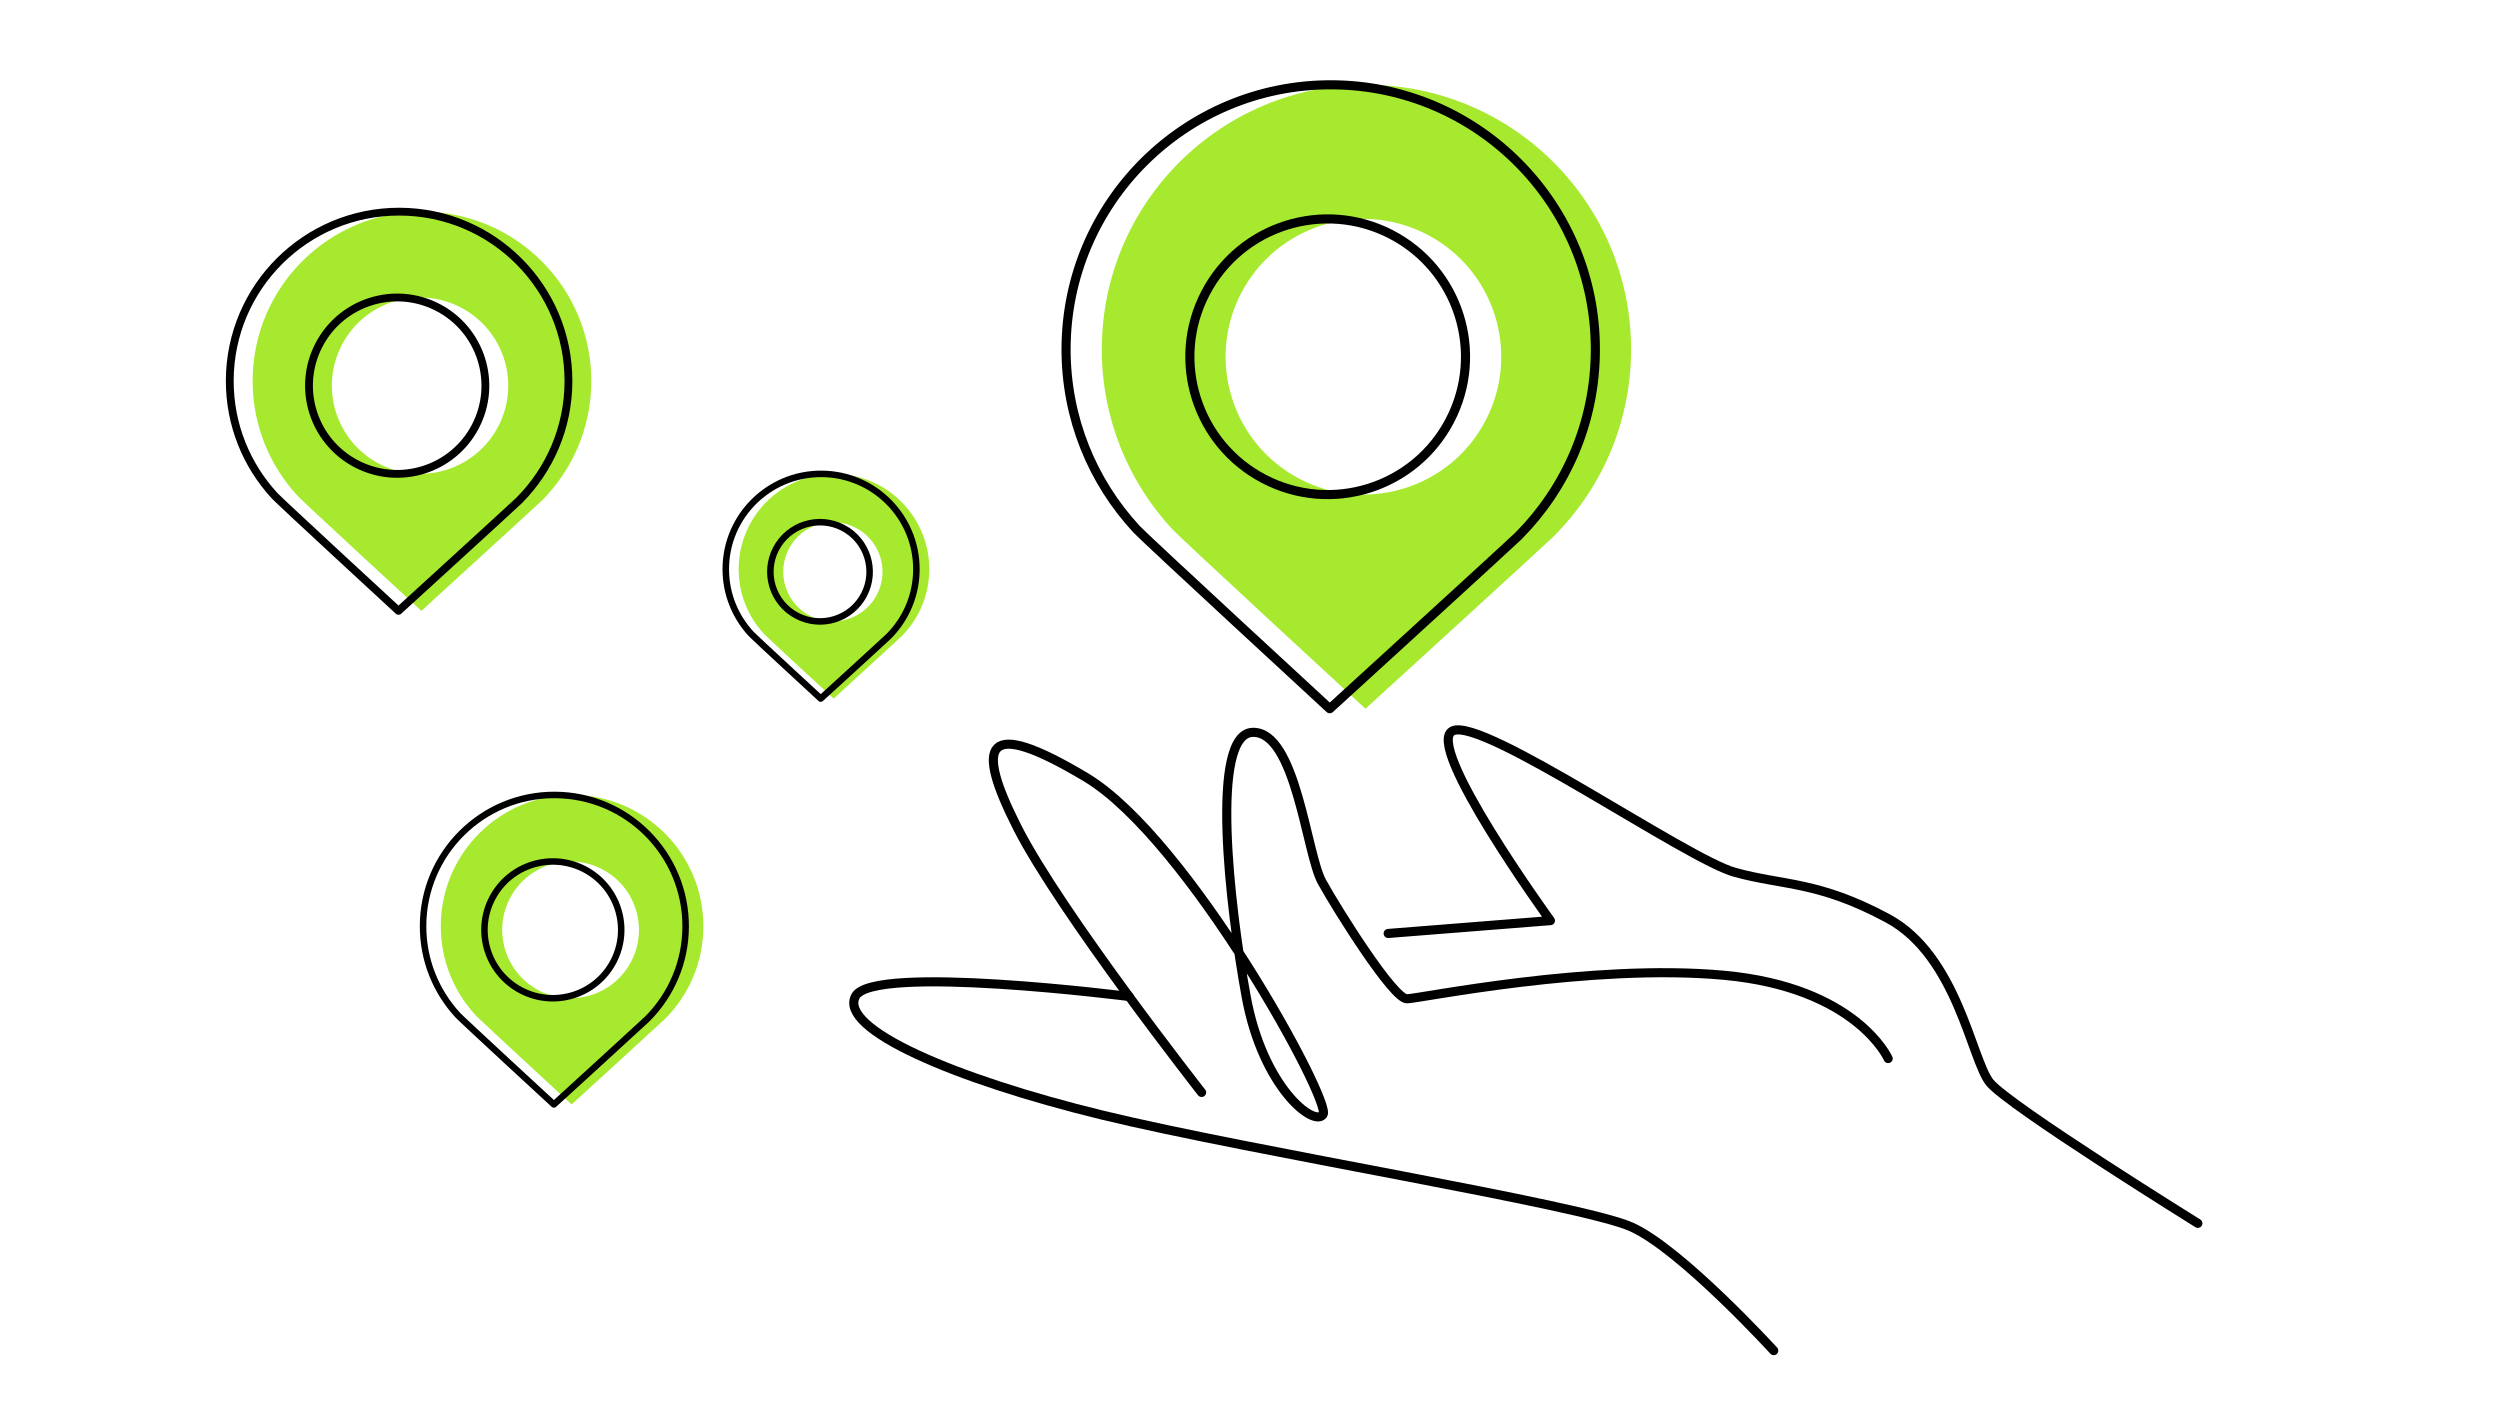 <svg width="1920" height="1080" viewBox="0 0 1920 1080" fill="none" xmlns="http://www.w3.org/2000/svg">
<path d="M1252.68 268.92C1252.98 156.67 1162.22 65.42 1049.97 65.13C937.72 64.83 846.48 155.59 846.18 267.84C846.04 321.29 866.57 369.94 900.2 406.31H900.18L900.32 406.44C907.23 413.9 1048.69 544.3 1048.69 544.3C1048.69 544.3 1189.09 416.16 1193.59 411.63L1193.85 411.39H1193.82C1230.07 374.79 1252.53 324.5 1252.68 268.92ZM1140.99 322.86C1114 374.71 1050.08 394.86 998.24 367.86C946.39 340.87 926.24 276.95 953.23 225.11C980.22 173.26 1044.14 153.11 1095.98 180.11C1147.83 207.1 1167.98 271.02 1140.99 322.86Z" fill="#A7E92F"/>
<path d="M1225.24 268.92C1225.54 156.67 1134.78 65.42 1022.53 65.13C910.279 64.83 819.029 155.59 818.739 267.84C818.599 321.29 839.129 369.94 872.759 406.31H872.739L872.879 406.44C879.789 413.9 1021.25 544.3 1021.25 544.3C1021.25 544.3 1161.65 416.16 1166.15 411.63L1166.41 411.39H1166.38C1202.62 374.79 1225.09 324.5 1225.24 268.92ZM1113.55 322.86C1086.56 374.71 1022.64 394.86 970.799 367.86C918.949 340.87 898.799 276.95 925.789 225.11C952.779 173.26 1016.7 153.11 1068.54 180.11C1120.39 207.1 1140.54 271.02 1113.55 322.86Z" stroke="black" stroke-width="7" stroke-miterlimit="10" stroke-linecap="round" stroke-linejoin="round"/>
<path d="M540.18 711.62C540.33 655.93 495.31 610.67 439.62 610.52C383.93 610.37 338.67 655.39 338.52 711.08C338.45 737.59 348.63 761.73 365.32 779.77H365.31L365.38 779.83C368.81 783.53 438.99 848.22 438.99 848.22C438.99 848.22 508.64 784.65 510.87 782.4L511 782.28H510.98C528.97 764.14 540.11 739.2 540.18 711.62ZM484.78 738.38C471.39 764.1 439.68 774.1 413.96 760.71C388.24 747.32 378.24 715.61 391.63 689.89C405.02 664.17 436.73 654.17 462.45 667.56C488.17 680.96 498.17 712.66 484.78 738.38Z" fill="#A7E92F"/>
<path d="M526.571 711.62C526.721 655.93 481.701 610.67 426.011 610.52C370.321 610.37 325.061 655.39 324.911 711.08C324.841 737.59 335.021 761.73 351.711 779.77H351.701L351.771 779.83C355.201 783.53 425.381 848.22 425.381 848.22C425.381 848.22 495.031 784.65 497.261 782.4L497.391 782.28H497.371C515.351 764.14 526.501 739.2 526.571 711.62ZM471.161 738.38C457.771 764.1 426.061 774.1 400.341 760.71C374.621 747.32 364.621 715.61 378.011 689.89C391.401 664.17 423.11 654.17 448.83 667.56C474.56 680.96 484.551 712.66 471.161 738.38Z" stroke="black" stroke-width="5" stroke-miterlimit="10" stroke-linecap="round" stroke-linejoin="round"/>
<path d="M454.13 292.95C454.32 221.12 396.25 162.74 324.42 162.55C252.59 162.36 194.21 220.43 194.02 292.26C193.93 326.46 207.06 357.59 228.59 380.86H228.58L228.67 380.94C233.09 385.71 323.61 469.15 323.61 469.15C323.61 469.15 413.44 387.16 416.33 384.26L416.5 384.11H416.48C439.66 360.69 454.04 328.52 454.13 292.95ZM382.67 327.47C365.4 360.65 324.5 373.54 291.33 356.27C258.15 339 245.26 298.1 262.53 264.93C279.8 231.75 320.7 218.86 353.87 236.13C387.04 253.4 399.94 294.29 382.67 327.47Z" fill="#A7E92F"/>
<path d="M436.569 292.95C436.759 221.12 378.689 162.74 306.859 162.55C235.029 162.36 176.649 220.43 176.459 292.26C176.369 326.46 189.499 357.59 211.029 380.86H211.019L211.109 380.94C215.529 385.71 306.049 469.15 306.049 469.15C306.049 469.15 395.879 387.16 398.769 384.26L398.939 384.11H398.919C422.099 360.69 436.479 328.52 436.569 292.95ZM365.109 327.47C347.839 360.65 306.939 373.54 273.769 356.27C240.589 339 227.699 298.1 244.969 264.93C262.239 231.75 303.139 218.86 336.309 236.13C369.489 253.4 382.379 294.29 365.109 327.47Z" stroke="black" stroke-width="6" stroke-miterlimit="10" stroke-linecap="round" stroke-linejoin="round"/>
<path d="M713.679 437.33C713.789 396.91 681.099 364.05 640.679 363.94C600.259 363.83 567.399 396.52 567.289 436.94C567.239 456.19 574.629 473.71 586.739 486.81H586.729L586.779 486.86C589.269 489.55 640.209 536.51 640.209 536.51C640.209 536.51 690.769 490.36 692.389 488.73L692.479 488.64H692.469C705.529 475.45 713.619 457.34 713.679 437.33ZM673.449 456.75C663.729 475.42 640.709 482.68 622.039 472.96C603.369 463.24 596.109 440.22 605.829 421.55C615.549 402.88 638.569 395.62 657.239 405.34C675.919 415.06 683.179 438.08 673.449 456.75Z" fill="#A7E92F"/>
<path d="M703.791 437.33C703.901 396.91 671.211 364.05 630.791 363.94C590.371 363.83 557.511 396.52 557.401 436.94C557.351 456.19 564.741 473.71 576.851 486.81H576.841L576.891 486.86C579.381 489.55 630.321 536.51 630.321 536.51C630.321 536.51 680.881 490.36 682.501 488.73L682.591 488.64H682.581C695.651 475.45 703.741 457.34 703.791 437.33ZM663.571 456.75C653.851 475.42 630.831 482.68 612.161 472.96C593.491 463.24 586.231 440.22 595.951 421.55C605.671 402.88 628.691 395.62 647.361 405.34C666.041 415.06 673.291 438.08 663.571 456.75Z" stroke="black" stroke-width="5" stroke-miterlimit="10" stroke-linecap="round" stroke-linejoin="round"/>
<path d="M1687.95 939.53C1687.95 939.53 1542.06 848.9 1528.08 831.29C1514.1 813.69 1503.12 733.99 1449.77 705.29C1396.42 676.59 1369.85 680.25 1332.5 669.99C1295.15 659.73 1139.46 551.1 1115.9 561.2C1092.34 571.3 1190.73 707.03 1190.73 707.03L1066.11 716.9" stroke="black" stroke-width="7" stroke-miterlimit="10" stroke-linecap="round" stroke-linejoin="round"/>
<path d="M1450.11 812.97C1450.11 812.97 1425.94 758.3 1323.8 748.99C1221.66 739.68 1090.97 766.78 1080.57 767.08C1070.16 767.38 1027.24 698.92 1015.27 677.31C1003.3 655.69 995.42 561.68 962.14 562.44C928.86 563.2 944.37 696.18 957.1 765.61C969.83 835.04 1009.19 865.87 1016.12 855.98C1023.05 846.09 912.74 644.09 834.04 596.98C755.34 549.87 748.64 571.2 781.45 635.83C814.26 700.46 922.83 838.99 922.83 838.99" stroke="black" stroke-width="7" stroke-miterlimit="10" stroke-linecap="round" stroke-linejoin="round"/>
<path d="M1362.23 1037.28C1362.23 1037.28 1291.23 959.56 1253 942.32C1214.77 925.08 961.159 884.28 846.819 856.45C732.489 828.63 643.829 790.16 657.019 765.13C670.209 740.1 867.129 765.32 867.129 765.32" stroke="black" stroke-width="7" stroke-miterlimit="10" stroke-linecap="round" stroke-linejoin="round"/>
</svg>

